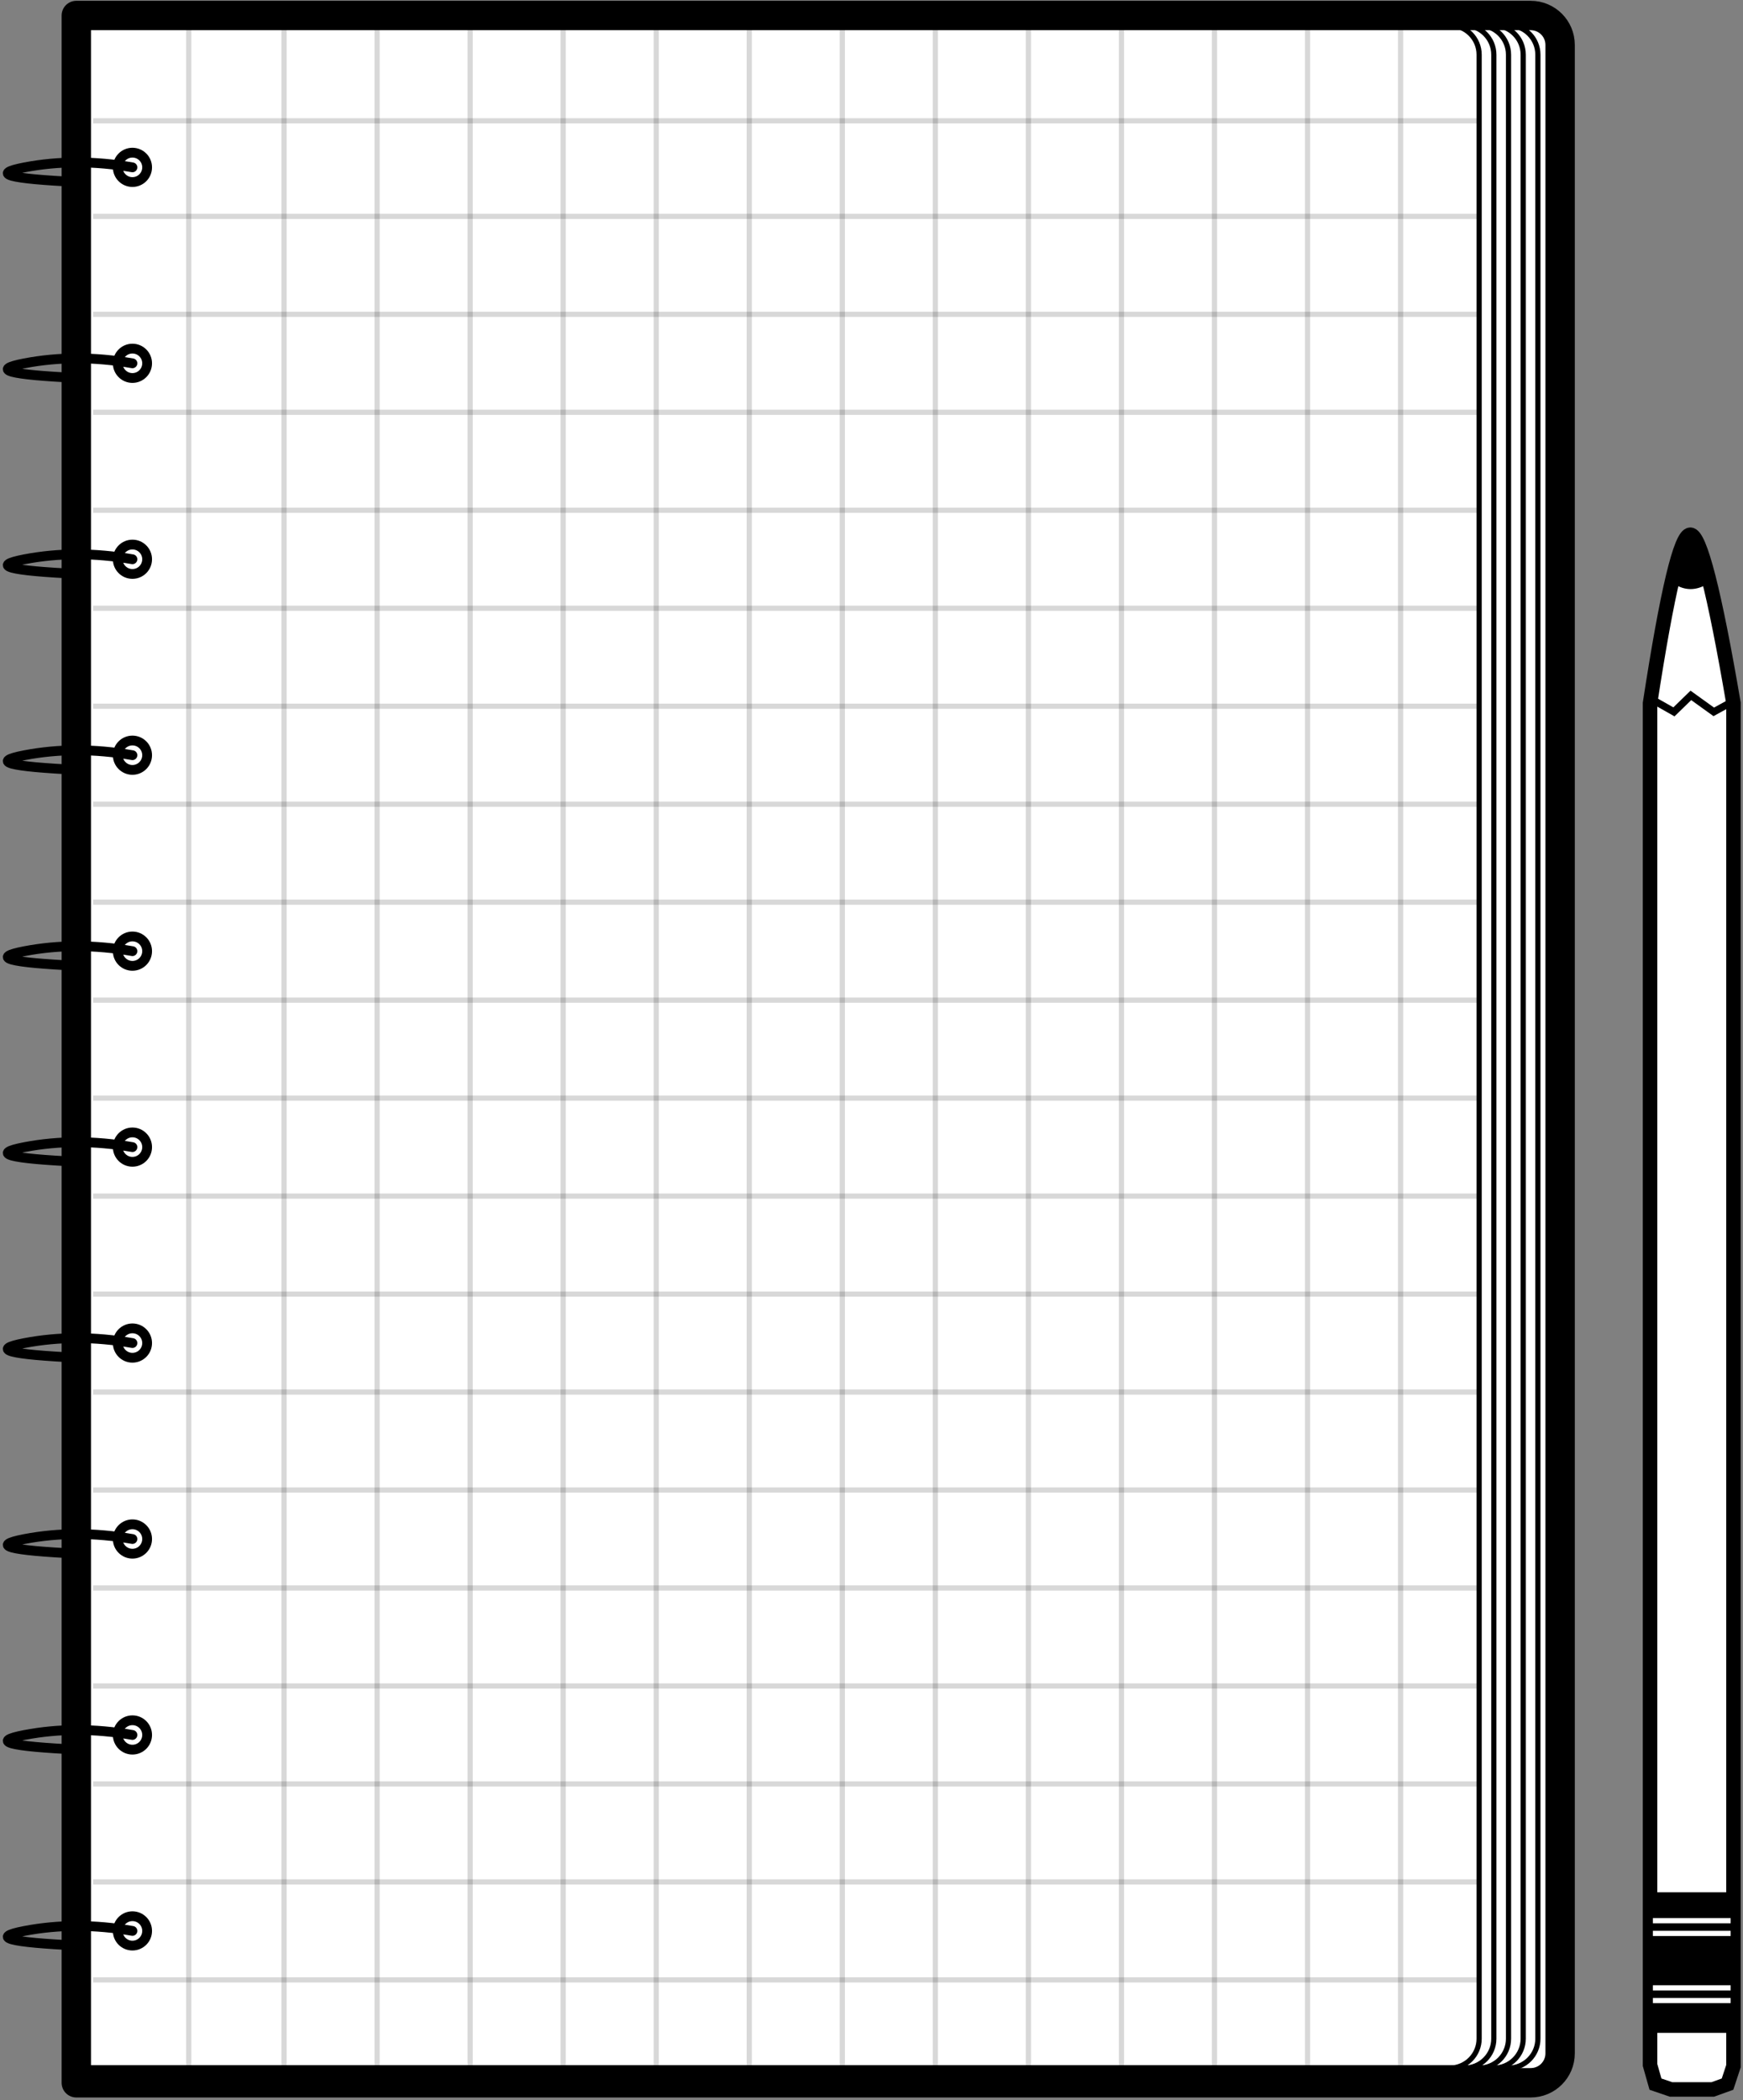<?xml version="1.0" encoding="UTF-8"?>
<svg width="225px" height="271px" viewBox="0 0 225 271" version="1.1" xmlns="http://www.w3.org/2000/svg" xmlns:xlink="http://www.w3.org/1999/xlink">
    <rect x="0" y="0" width="225" height="271" fill="#808080" stroke="none"/>
    <title>Sketchpad</title>
    <g id="Portfolio-Website" stroke="none" stroke-width="1" fill="none" fill-rule="evenodd">
        <g id="Home" transform="translate(-528, -610)">
            <g id="Vectors" transform="translate(22, 612)">
                <g id="Sketchpad" transform="translate(507, 0)">
                    <g id="Pencil" transform="translate(212, 67)">
                        <path d="M0,21.746 C2.228,7.249 3.96,-1.33093669e-14 5.199,-1.33093669e-14 C6.437,-1.33093669e-14 8.294,7.249 10.77,21.746 L10.77,197.622 L10.003,199.942 L8.094,200.629 L2.715,200.629 L0.701,199.942 L0,197.47 L0,21.746 Z" id="Pencil-Shape" stroke="#000000" stroke-width="1.873" fill="#FFFFFF"></path>
                        <g id="Pencil-Metal-Part" transform="translate(0, 175.187)">
                            <polygon id="Path-4" fill="#000000" points="0 0 10.77 0 10.77 18.138 0 18.138"></polygon>
                            <line x1="0.702" y1="3.667" x2="10.068" y2="3.667" id="border" stroke="#FFFFFF" stroke-width="0.67" stroke-linecap="square"></line>
                            <line x1="0.702" y1="5.306" x2="10.068" y2="5.306" id="border" stroke="#FFFFFF" stroke-width="0.67" stroke-linecap="square"></line>
                            <line x1="0.702" y1="12.33" x2="10.068" y2="12.33" id="border" stroke="#FFFFFF" stroke-width="0.67" stroke-linecap="square"></line>
                            <line x1="0.702" y1="13.969" x2="10.068" y2="13.969" id="border" stroke="#FFFFFF" stroke-width="0.67" stroke-linecap="square"></line>
                        </g>
                        <polyline id="Pencil-edge" stroke="#000000" stroke-width="0.937" points="0.621 21.467 3.084 22.861 5.271 20.735 8.225 22.861 10.77 21.467"></polyline>
                        <path d="M3.084,6.326 C4.491,7.249 5.949,7.249 7.458,6.326 L5.148,0.756 L3.084,6.326 Z" id="Pencil-Tip" fill="#000000"></path>
                    </g>
                    <g id="Notepad" stroke="#000000">
                        <path d="M8.85,0 L196.599,0 C198.694,1.40553041e-14 200.392,1.698 200.392,3.793 L200.392,262.975 C200.392,265.07 198.694,266.768 196.599,266.768 L8.85,266.768 L8.85,266.768 L8.85,0 Z" id="Container" stroke-width="3.793" fill="#FFFFFF" stroke-linejoin="round"></path>
                        <g id="Pages" transform="translate(9.142, 1.264)" stroke-width="0.67">
                            <path d="M0,0 L184.588,0 C186.683,-3.8480195e-16 188.381,1.698 188.381,3.793 L188.381,259.814 C188.381,261.909 186.683,263.607 184.588,263.607 L0,263.607 L0,263.607 L0,0 Z" id="Page"></path>
                            <path d="M0,0 L182.692,0 C184.786,1.44993933e-14 186.485,1.698 186.485,3.793 L186.485,259.814 C186.485,261.909 184.786,263.607 182.692,263.607 L0,263.607 L0,263.607 L0,0 Z" id="Page"></path>
                            <path d="M0,0 L180.795,0 C182.89,-8.2889116e-16 184.588,1.698 184.588,3.793 L184.588,259.814 C184.588,261.909 182.89,263.607 180.795,263.607 L0,263.607 L0,263.607 L0,0 Z" id="Page"></path>
                            <path d="M0,0 L178.899,0 C180.994,-3.8480195e-16 182.692,1.698 182.692,3.793 L182.692,259.814 C182.692,261.909 180.994,263.607 178.899,263.607 L0,263.607 L0,263.607 L0,0 Z" id="Page"></path>
                            <path d="M0,0 L177.002,0 C179.097,-1.52689972e-14 180.795,1.698 180.795,3.793 L180.795,259.814 C180.795,261.909 179.097,263.607 177.002,263.607 L0,263.607 L0,263.607 L0,0 Z" id="Page"></path>
                        </g>
                        <g id="Punches" transform="translate(0, 17.7)" stroke-width="1.264">
                            <g id="Punch" transform="translate(0, 227.574)">
                                <circle cx="16.096" cy="1.896" r="1.896"></circle>
                                <path d="M16.096,1.896 C11.231,1.051 6.59,1.051 2.172,1.896 C-2.245,2.742 0.075,3.374 9.134,3.793" id="Oval" stroke-linecap="round"></path>
                            </g>
                            <g id="Punch" transform="translate(0, 202.288)">
                                <circle cx="16.096" cy="1.896" r="1.896"></circle>
                                <path d="M16.096,1.896 C11.231,1.051 6.59,1.051 2.172,1.896 C-2.245,2.742 0.075,3.374 9.134,3.793" id="Oval" stroke-linecap="round"></path>
                            </g>
                            <g id="Punch" transform="translate(0, 177.002)">
                                <circle cx="16.096" cy="1.896" r="1.896"></circle>
                                <path d="M16.096,1.896 C11.231,1.051 6.59,1.051 2.172,1.896 C-2.245,2.742 0.075,3.374 9.134,3.793" id="Oval" stroke-linecap="round"></path>
                            </g>
                            <g id="Punch" transform="translate(0, 151.716)">
                                <circle cx="16.096" cy="1.896" r="1.896"></circle>
                                <path d="M16.096,1.896 C11.231,1.051 6.59,1.051 2.172,1.896 C-2.245,2.742 0.075,3.374 9.134,3.793" id="Oval" stroke-linecap="round"></path>
                            </g>
                            <g id="Punch" transform="translate(0, 126.43)">
                                <circle cx="16.096" cy="1.896" r="1.896"></circle>
                                <path d="M16.096,1.896 C11.231,1.051 6.59,1.051 2.172,1.896 C-2.245,2.742 0.075,3.374 9.134,3.793" id="Oval" stroke-linecap="round"></path>
                            </g>
                            <g id="Punch" transform="translate(0, 101.144)">
                                <circle cx="16.096" cy="1.896" r="1.896"></circle>
                                <path d="M16.096,1.896 C11.231,1.051 6.59,1.051 2.172,1.896 C-2.245,2.742 0.075,3.374 9.134,3.793" id="Oval" stroke-linecap="round"></path>
                            </g>
                            <g id="Punch" transform="translate(0, 75.858)">
                                <circle cx="16.096" cy="1.896" r="1.896"></circle>
                                <path d="M16.096,1.896 C11.231,1.051 6.59,1.051 2.172,1.896 C-2.245,2.742 0.075,3.374 9.134,3.793" id="Oval" stroke-linecap="round"></path>
                            </g>
                            <g id="Punch" transform="translate(0, 50.572)">
                                <circle cx="16.096" cy="1.896" r="1.896"></circle>
                                <path d="M16.096,1.896 C11.231,1.051 6.59,1.051 2.172,1.896 C-2.245,2.742 0.075,3.374 9.134,3.793" id="Oval" stroke-linecap="round"></path>
                            </g>
                            <g id="Punch" transform="translate(0, 25.286)">
                                <circle cx="16.096" cy="1.896" r="1.896"></circle>
                                <path d="M16.096,1.896 C11.231,1.051 6.59,1.051 2.172,1.896 C-2.245,2.742 0.075,3.374 9.134,3.793" id="Oval" stroke-linecap="round"></path>
                            </g>
                            <g id="Punch">
                                <circle cx="16.096" cy="1.896" r="1.896"></circle>
                                <path d="M16.096,1.896 C11.231,1.051 6.59,1.051 2.172,1.896 C-2.245,2.742 0.075,3.374 9.134,3.793" id="Oval" stroke-linecap="round"></path>
                            </g>
                        </g>
                        <g id="Grid" transform="translate(11.354, 1.896)" stroke-linecap="square" stroke-width="0.67">
                            <line x1="12.011" y1="0.316" x2="12.011" y2="265.187" id="Line" stroke-opacity="0.154"></line>
                            <line x1="24.314" y1="0.316" x2="24.314" y2="265.187" id="Line-Copy" stroke-opacity="0.154"></line>
                            <line x1="36.324" y1="0.316" x2="36.324" y2="265.187" id="Line-Copy-2" stroke-opacity="0.154"></line>
                            <line x1="48.335" y1="0.316" x2="48.335" y2="265.187" id="Line-Copy-3" stroke-opacity="0.154"></line>
                            <line x1="60.346" y1="0.316" x2="60.346" y2="265.187" id="Line-Copy-4" stroke-opacity="0.154"></line>
                            <line x1="72.357" y1="0.316" x2="72.357" y2="265.187" id="Line-Copy-5" stroke-opacity="0.154"></line>
                            <line x1="84.368" y1="0.316" x2="84.368" y2="265.187" id="Line-Copy-6" stroke-opacity="0.154"></line>
                            <line x1="96.379" y1="0.316" x2="96.379" y2="265.187" id="Line-Copy-7" stroke-opacity="0.154"></line>
                            <line x1="108.39" y1="0.316" x2="108.39" y2="265.187" id="Line-Copy-8" stroke-opacity="0.154"></line>
                            <line x1="120.4" y1="0.316" x2="120.4" y2="265.187" id="Line-Copy-9" stroke-opacity="0.154"></line>
                            <line x1="132.411" y1="0.316" x2="132.411" y2="265.187" id="Line-Copy-10" stroke-opacity="0.154"></line>
                            <line x1="144.422" y1="0.316" x2="144.422" y2="265.187" id="Line-Copy-11" stroke-opacity="0.154"></line>
                            <line x1="156.433" y1="0.316" x2="156.433" y2="265.187" id="Line-Copy-12" stroke-opacity="0.154"></line>
                            <line x1="168.444" y1="0.316" x2="168.444" y2="265.187" id="Line-Copy-13" stroke-opacity="0.154"></line>
                            <line x1="1.78895022e-14" y1="11.695" x2="178.267" y2="11.695" id="Line-2" stroke-opacity="0.153"></line>
                            <line x1="1.78895022e-14" y1="24.022" x2="178.267" y2="24.022" id="Line-2-Copy" stroke-opacity="0.153"></line>
                            <line x1="1.78895022e-14" y1="36.665" x2="178.267" y2="36.665" id="Line-2-Copy-2" stroke-opacity="0.153"></line>
                            <line x1="1.78895022e-14" y1="49.308" x2="178.267" y2="49.308" id="Line-2-Copy-3" stroke-opacity="0.153"></line>
                            <line x1="1.78895022e-14" y1="61.951" x2="178.267" y2="61.951" id="Line-2-Copy-4" stroke-opacity="0.153"></line>
                            <line x1="1.78895022e-14" y1="74.594" x2="178.267" y2="74.594" id="Line-2-Copy-5" stroke-opacity="0.153"></line>
                            <line x1="1.78895022e-14" y1="87.237" x2="178.267" y2="87.237" id="Line-2-Copy-6" stroke-opacity="0.153"></line>
                            <line x1="1.78895022e-14" y1="99.88" x2="178.267" y2="99.88" id="Line-2-Copy-7" stroke-opacity="0.153"></line>
                            <line x1="1.78895022e-14" y1="112.523" x2="178.267" y2="112.523" id="Line-2-Copy-8" stroke-opacity="0.153"></line>
                            <line x1="1.78895022e-14" y1="125.166" x2="178.267" y2="125.166" id="Line-2-Copy-9" stroke-opacity="0.153"></line>
                            <line x1="1.78895022e-14" y1="137.809" x2="178.267" y2="137.809" id="Line-2-Copy-10" stroke-opacity="0.153"></line>
                            <line x1="1.78895022e-14" y1="150.452" x2="178.267" y2="150.452" id="Line-2-Copy-11" stroke-opacity="0.153"></line>
                            <line x1="1.78895022e-14" y1="163.095" x2="178.267" y2="163.095" id="Line-2-Copy-12" stroke-opacity="0.153"></line>
                            <line x1="1.78895022e-14" y1="175.738" x2="178.267" y2="175.738" id="Line-2-Copy-13" stroke-opacity="0.153"></line>
                            <line x1="1.78895022e-14" y1="188.381" x2="178.267" y2="188.381" id="Line-2-Copy-14" stroke-opacity="0.153"></line>
                            <line x1="1.78895022e-14" y1="201.024" x2="178.267" y2="201.024" id="Line-2-Copy-15" stroke-opacity="0.153"></line>
                            <line x1="1.78895022e-14" y1="213.667" x2="178.267" y2="213.667" id="Line-2-Copy-16" stroke-opacity="0.153"></line>
                            <line x1="1.78895022e-14" y1="226.31" x2="178.267" y2="226.31" id="Line-2-Copy-17" stroke-opacity="0.153"></line>
                            <line x1="1.78895022e-14" y1="238.953" x2="178.267" y2="238.953" id="Line-2-Copy-18" stroke-opacity="0.153"></line>
                            <line x1="1.78895022e-14" y1="251.596" x2="178.267" y2="251.596" id="Line-2-Copy-19" stroke-opacity="0.153"></line>
                        </g>
                    </g>
                </g>
            </g>
        </g>
    </g>
</svg>